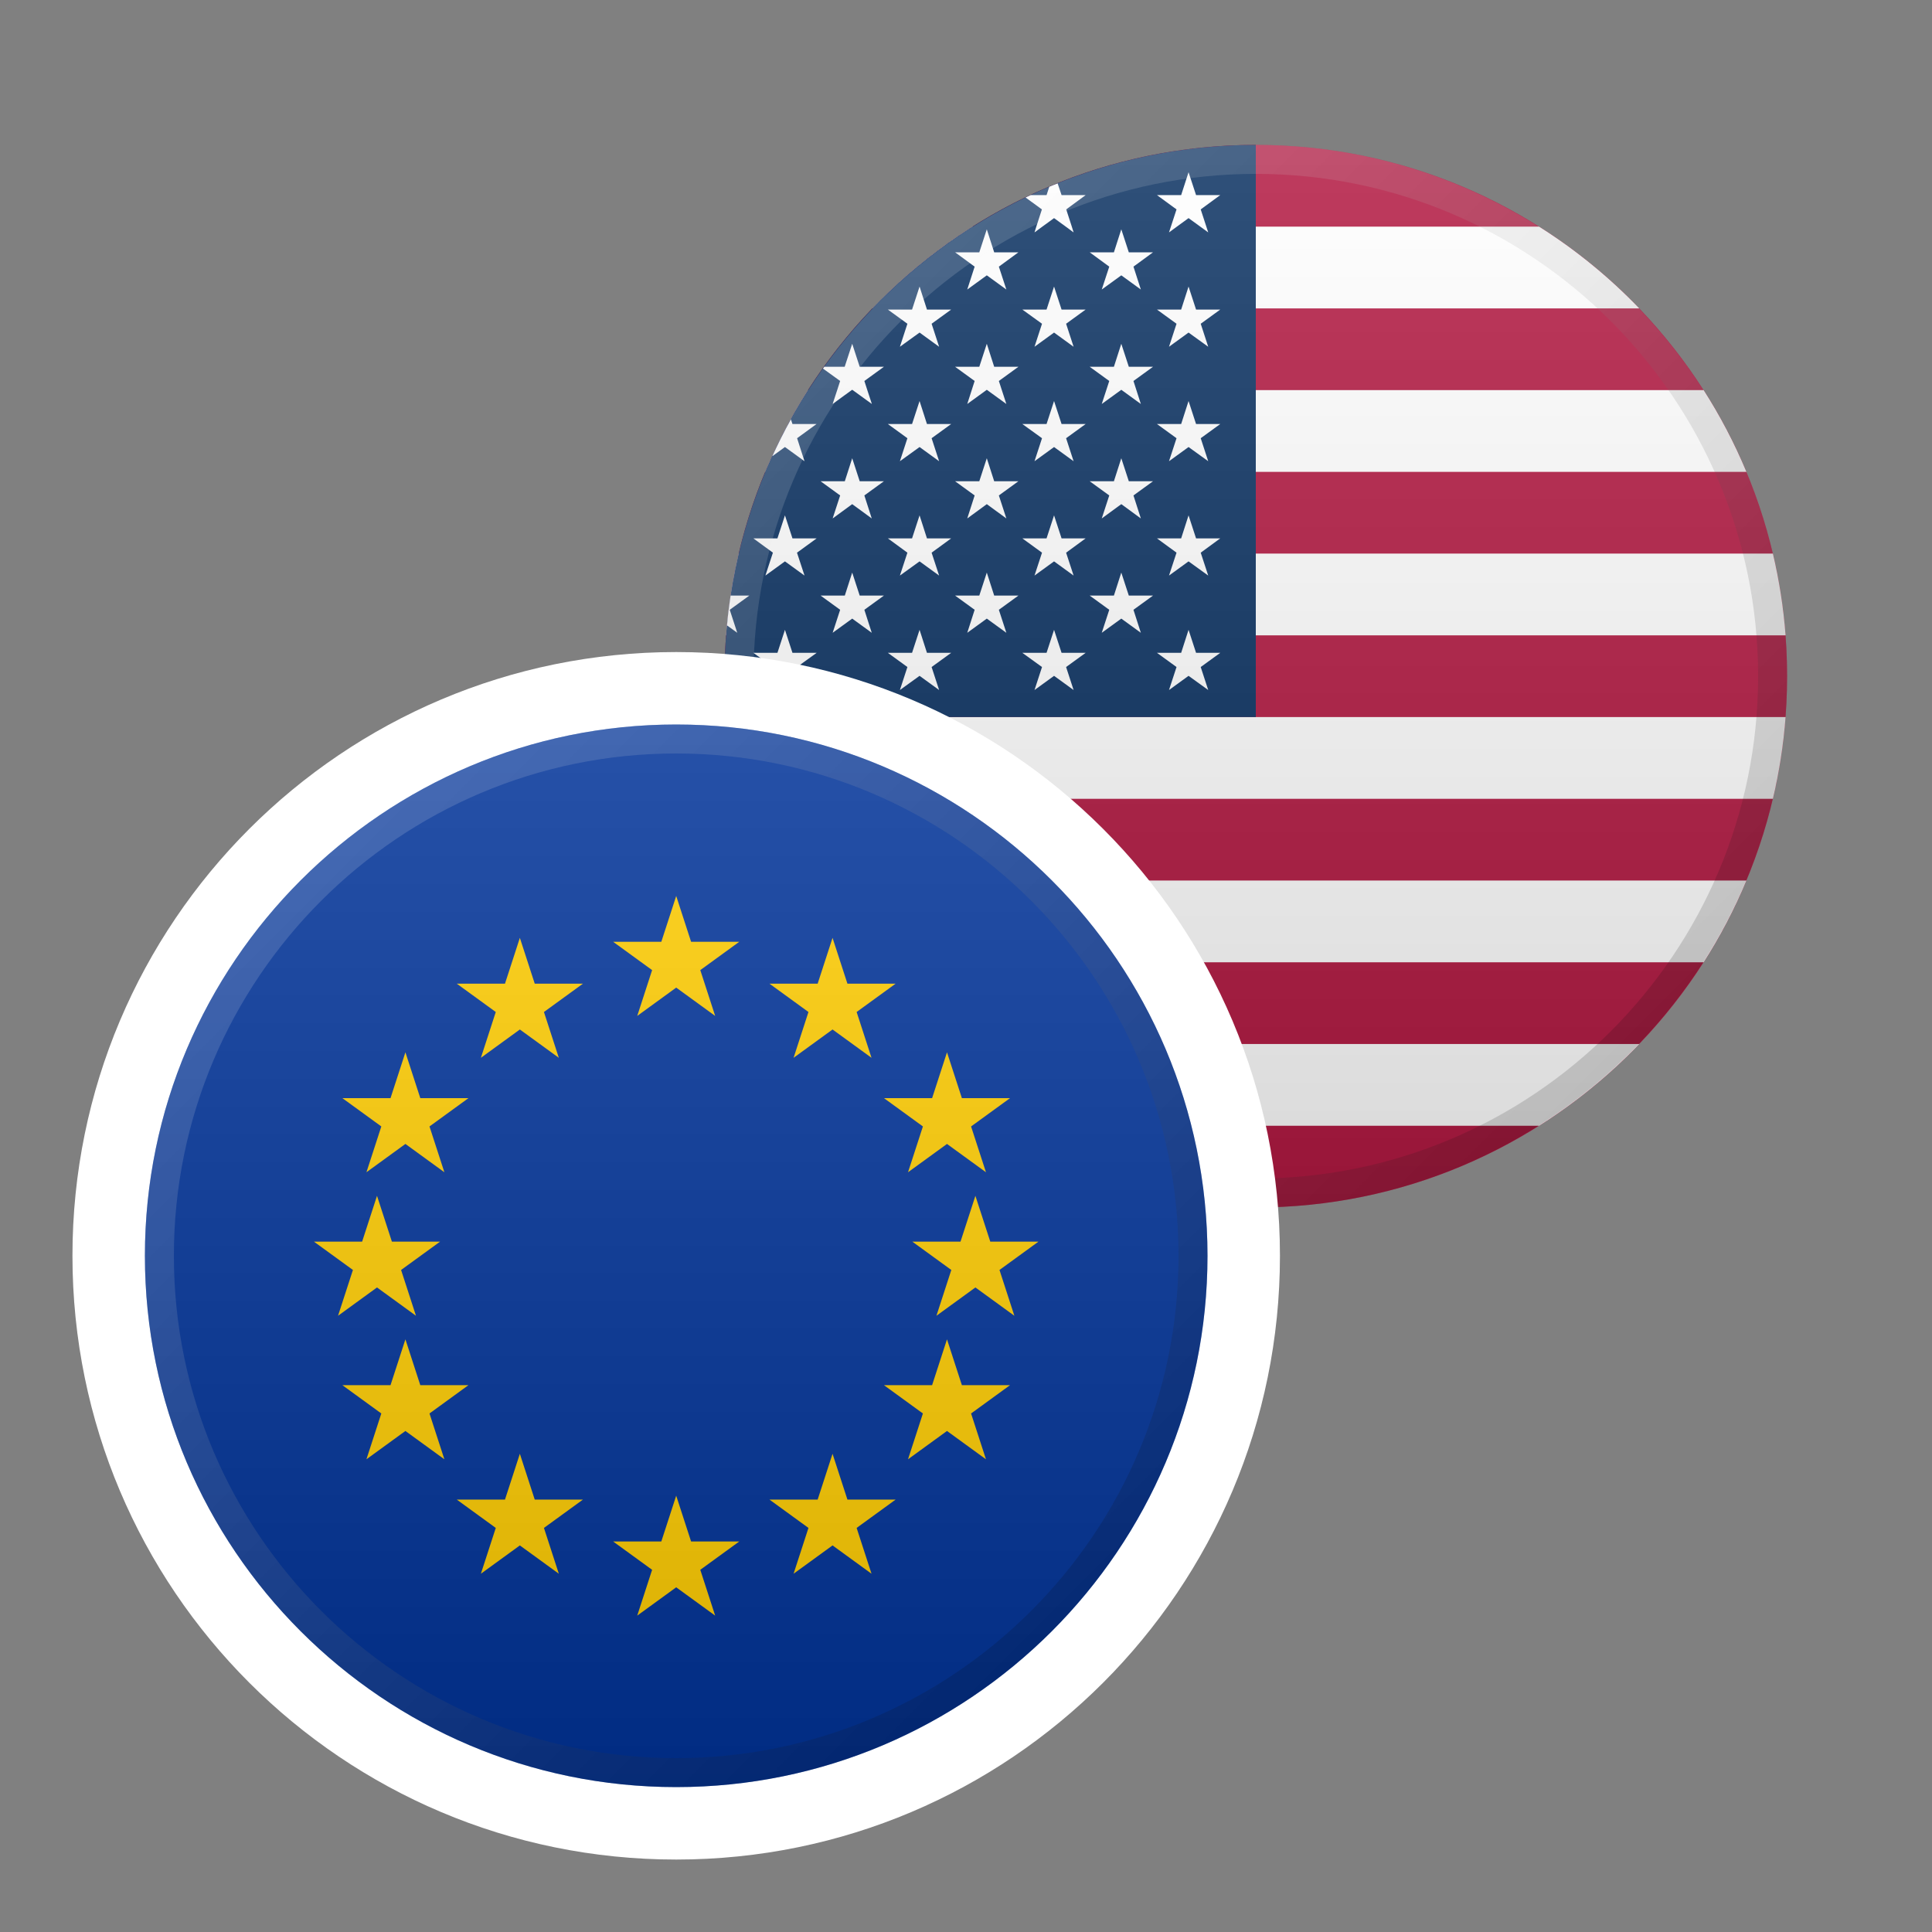 <svg xmlns="http://www.w3.org/2000/svg" xmlns:xlink="http://www.w3.org/1999/xlink" data-name="Calque 1" width="1200" height="1200" viewBox="0 0 400 400">
  <rect x="0" y="0" width="400" height="400" fill="#808080" stroke="none"/>
  <defs>
    <linearGradient id="Dégradé_sans_nom" data-name="Dégradé sans nom" x1="260" y1="30" x2="260" y2="250" gradientUnits="userSpaceOnUse">
      <stop offset="0" stop-color="#fff"/>
      <stop offset="1" stop-color="#000"/>
    </linearGradient>
    <linearGradient id="Dégradé_sans_nom_2" data-name="Dégradé sans nom 2" x1="182.259" y1="62.25" x2="337.751" y2="217.741" gradientUnits="userSpaceOnUse">
      <stop offset="0" stop-color="#fff"/>
      <stop offset="1" stop-color="#000"/>
    </linearGradient>
    <linearGradient id="Dégradé_sans_nom_50" data-name="Dégradé sans nom 50" x1="140" y1="150" x2="140" y2="370" gradientUnits="userSpaceOnUse">
      <stop offset="0" stop-color="#fff"/>
      <stop offset="1" stop-color="#000"/>
    </linearGradient>
    <linearGradient id="Dégradé_sans_nom-2" data-name="Dégradé sans nom" x1="62.259" y1="182.25" x2="217.751" y2="337.741" xlink:href="#Dégradé_sans_nom"/>
  </defs>
  <g>
    <path d="M370,140c0,60.751-49.249,110-110,110s-110-49.249-110-110,49.249-110,110-110,110,49.249,110,110Z" fill="#b31942" stroke-width="0"/>
    <path d="M158.436,182.308h203.127c-2.469,5.92-5.436,11.58-8.857,16.923h-185.414c-3.421-5.343-6.388-11.003-8.857-16.923ZM152.949,165.385h214.102c1.298-5.494,2.189-11.145,2.629-16.923h-219.359c.44,5.778,1.331,11.429,2.629,16.923ZM201.362,233.077h117.276c7.587-4.79,14.549-10.479,20.734-16.923h-158.743c6.184,6.444,13.146,12.133,20.734,16.923ZM180.629,63.846h158.743c-6.184-6.444-13.146-12.133-20.734-16.923h-117.276c-7.587,4.79-14.549,10.479-20.734,16.923ZM150.321,131.538h219.359c-.44-5.778-1.331-11.429-2.629-16.923h-214.102c-1.298,5.494-2.189,11.145-2.629,16.923ZM158.436,97.692h203.127c-2.469-5.92-5.436-11.58-8.857-16.923h-185.414c-3.421,5.343-6.388,11.003-8.857,16.923Z" fill="#fff" stroke-width="0"/>
    <path d="M150,140c0,2.847.108,5.669.321,8.462h109.679V30c-60.751,0-110,49.249-110,110Z" fill="#0a3161" stroke-width="0"/>
    <path d="M246.077,35.653l1.555,4.74h5.011l-4.048,2.962,1.555,4.764-4.073-2.962-4.048,2.962,1.558-4.764-4.051-2.962h5.011l1.531-4.74ZM220.75,43.355l4.024-2.962h-4.987l-.815-2.419c-.565.222-1.16.444-1.728.691l-.565,1.728h-3.286c-.37.173-.716.346-1.061.494l3.382,2.469-1.16,3.579-.37,1.185,1.605-1.185,2.444-1.777,2.444,1.777,1.605,1.185-.37-1.185-1.16-3.579ZM244.547,64.091h-5.011l4.051,2.938-1.558,4.764,4.048-2.938,4.073,2.938-1.555-4.764,4.048-2.938h-5.011l-1.555-4.764-1.531,4.764ZM216.679,64.091h-5.014l4.073,2.938-1.555,4.764,4.048-2.938,4.048,2.938-1.555-4.764,4.048-2.938h-4.987l-1.555-4.764-1.553,4.764ZM188.831,64.091h-5.011l4.048,2.938-1.553,4.764,4.071-2.938,4.048,2.938-1.555-4.764,4.051-2.938h-5.014l-1.531-4.764-1.555,4.764ZM244.547,87.79h-5.011l4.051,2.938-1.558,4.764,4.048-2.938,4.073,2.938-1.555-4.764,4.048-2.938h-5.011l-1.555-4.764-1.531,4.764ZM216.679,87.79h-5.014l4.073,2.938-1.555,4.764,4.048-2.938,4.048,2.938-1.555-4.764,4.048-2.938h-4.987l-1.555-4.764-1.553,4.764ZM188.831,87.79h-5.011l4.048,2.938-1.553,4.764,4.071-2.938,4.048,2.938-1.555-4.764,4.051-2.938h-5.014l-1.531-4.764-1.555,4.764ZM169.057,87.79h-4.987l-.321-.963c-1.38,2.469-2.666,5.036-3.849,7.628l2.614-1.901,4.051,2.938-1.533-4.764,4.024-2.938ZM244.547,111.463h-5.011l4.051,2.962-1.558,4.74,4.048-2.938,4.073,2.938-1.555-4.74,4.048-2.962h-5.011l-1.555-4.764-1.531,4.764ZM216.679,111.463h-5.014l4.073,2.962-1.555,4.74,4.048-2.938,4.048,2.938-1.555-4.74,4.048-2.962h-4.987l-1.555-4.764-1.553,4.764ZM188.831,111.463h-5.011l4.048,2.962-1.553,4.74,4.071-2.938,4.048,2.938-1.555-4.74,4.051-2.962h-5.014l-1.531-4.764-1.555,4.764ZM160.961,111.463h-4.987l4.048,2.962-1.555,4.74,4.048-2.938,4.051,2.938-1.558-4.74,4.073-2.962h-5.011l-1.555-4.764-1.555,4.764ZM244.547,135.162h-5.011l4.051,2.938-1.558,4.764,4.048-2.938,4.073,2.938-1.555-4.764,4.048-2.938h-5.011l-1.555-4.764-1.531,4.764ZM216.679,135.162h-5.014l4.073,2.938-1.555,4.764,4.048-2.938,4.048,2.938-1.555-4.764,4.048-2.938h-4.987l-1.555-4.764-1.553,4.764ZM188.831,135.162h-5.011l4.048,2.938-1.553,4.764,4.071-2.938,4.048,2.938-1.555-4.764,4.051-2.938h-5.014l-1.531-4.764-1.555,4.764ZM160.961,135.162h-4.987l4.048,2.938-1.555,4.764,4.048-2.938,4.051,2.938-1.558-4.764,4.073-2.938h-5.011l-1.555-4.764-1.555,4.764ZM230.624,123.312h-5.011l4.048,2.938-1.555,4.764,4.048-2.938,4.048,2.938-1.531-4.764,4.048-2.938h-5.009l-1.558-4.764-1.531,4.764ZM202.754,123.312h-5.011l4.048,2.938-1.531,4.764,4.048-2.938,4.048,2.938-1.553-4.764,4.046-2.938h-5.011l-1.531-4.764-1.555,4.764ZM174.908,123.312h-5.011l4.048,2.938-1.555,4.764,4.051-2.938,4.046,2.938-1.531-4.764,4.048-2.938h-5.011l-1.553-4.764-1.533,4.764ZM155.135,123.312h-3.873c-.299,2.049-.57,4.098-.741,6.171l2.121,1.531-1.555-4.764,4.048-2.938ZM230.624,99.639h-5.011l4.048,2.938-1.555,4.764,4.048-2.962,4.048,2.962-1.531-4.764,4.048-2.938h-5.009l-1.558-4.764-1.531,4.764ZM202.754,99.639h-5.011l4.048,2.938-1.531,4.764,4.048-2.962,4.048,2.962-1.553-4.764,4.046-2.938h-5.011l-1.531-4.764-1.555,4.764ZM174.908,99.639h-5.011l4.048,2.938-1.555,4.764,4.051-2.962,4.046,2.962-1.531-4.764,4.048-2.938h-5.011l-1.553-4.764-1.533,4.764ZM230.624,75.94h-5.011l4.048,2.938-1.555,4.764,4.048-2.938,4.048,2.938-1.531-4.764,4.048-2.938h-5.009l-1.558-4.764-1.531,4.764ZM202.754,75.94h-5.011l4.048,2.938-1.531,4.764,4.048-2.938,4.048,2.938-1.553-4.764,4.046-2.938h-5.011l-1.531-4.764-1.555,4.764ZM178.956,78.878l4.048-2.938h-5.011l-1.553-4.764-1.558,4.764h-4.221c-.099.123-.197.247-.272.37l3.555,2.567-.617,1.901-.938,2.864,3.925-2.864.126-.074.121.074,3.95,2.864-.938-2.864-.617-1.901ZM230.624,52.242h-5.011l4.048,2.962-1.555,4.74,4.048-2.938,4.048,2.938-1.531-4.74,4.048-2.962h-5.009l-1.558-4.764-1.531,4.764ZM202.754,52.242h-5.011l4.048,2.962-1.531,4.74,4.048-2.938,4.048,2.938-1.553-4.74,4.046-2.962h-5.011l-1.531-4.764-1.555,4.764Z" fill="#fff" stroke-width="0"/>
    <path d="M260,250c-60.642,0-110-49.358-110-110s49.358-110,110-110,110,49.333,110,110-49.331,110-110,110Z" fill="url(#Dégradé_sans_nom)" opacity=".15" stroke-width="0"/>
    <path d="M260,36c57.346,0,104,46.654,104,104s-46.654,104-104,104-104-46.654-104-104,46.654-104,104-104M260,30c-60.642,0-110,49.333-110,110s49.358,110,110,110,110-49.358,110-110-49.331-110-110-110h0Z" fill="url(#Dégradé_sans_nom_2)" opacity=".15" stroke-width="0"/>
  </g>
  <path d="M265,260c0,69.036-55.964,125-125,125S15,329.036,15,260s55.964-125,125-125,125,55.964,125,125Z" fill="#fff" stroke-width="0"/>
  <g>
    <path d="M140,370c-60.642,0-110-49.358-110-110s49.358-110,110-110,110,49.333,110,110-49.331,110-110,110Z" fill="#039" stroke-width="0"/>
    <path d="M143.082,194.988h9.973l-8.068,5.863,3.082,9.485-8.068-5.863-8.068,5.863,3.082-9.485-8.068-5.863h9.973l3.082-9.485,3.082,9.485ZM143.082,319.149l-3.082-9.485-3.082,9.485h-9.973l8.068,5.863-3.082,9.485,8.068-5.863,8.068,5.863-3.082-9.485,8.068-5.863h-9.973ZM78.055,266.554l8.068,5.862-3.082-9.484,8.068-5.862h-9.972l-3.082-9.485-3.082,9.485h-9.973l8.068,5.862-3.082,9.484,8.069-5.862ZM107.631,194.176l-3.082,9.485h-9.973l8.069,5.862-3.082,9.484,8.068-5.862,8.068,5.862-3.082-9.484,8.068-5.862h-9.972l-3.082-9.485ZM83.935,217.871l-3.082,9.485h-9.972l8.068,5.862-3.082,9.484,8.068-5.862,8.068,5.862-3.082-9.484,8.068-5.862h-9.972l-3.082-9.485ZM87.017,286.781l-3.082-9.485-3.082,9.485h-9.973l8.068,5.863-3.082,9.485,8.068-5.863,8.068,5.863-3.082-9.485,8.068-5.863h-9.973ZM110.713,310.478l-3.082-9.485-3.082,9.485h-9.973l8.069,5.862-3.082,9.484,8.068-5.862,8.068,5.862-3.082-9.484,8.068-5.862h-9.972ZM215,257.07h-9.973l-3.082-9.485-3.082,9.485h-9.972l8.068,5.862-3.082,9.484,8.069-5.862,8.068,5.862-3.082-9.484,8.068-5.862ZM172.369,194.176l-3.082,9.485h-9.972l8.068,5.862-3.082,9.484,8.068-5.862,8.068,5.862-3.082-9.484,8.069-5.862h-9.973l-3.082-9.485ZM191.079,233.219l-3.082,9.484,8.068-5.862,8.068,5.862-3.082-9.484,8.068-5.862h-9.972l-3.082-9.485-3.082,9.485h-9.972l8.068,5.862ZM199.147,286.781l-3.082-9.485-3.082,9.485h-9.973l8.068,5.863-3.082,9.485,8.068-5.863,8.068,5.863-3.082-9.485,8.068-5.863h-9.973ZM175.451,310.478l-3.082-9.485-3.082,9.485h-9.972l8.068,5.862-3.082,9.484,8.068-5.862,8.068,5.862-3.082-9.484,8.069-5.862h-9.973Z" fill="#fc0" stroke-width="0"/>
    <path d="M140,370c-60.642,0-110-49.358-110-110s49.358-110,110-110,110,49.333,110,110-49.331,110-110,110Z" fill="url(#Dégradé_sans_nom_50)" opacity=".15" stroke-width="0"/>
    <path d="M140,156c57.346,0,104,46.654,104,104s-46.654,104-104,104-104-46.654-104-104,46.654-104,104-104M140,150c-60.642,0-110,49.333-110,110s49.358,110,110,110,110-49.358,110-110-49.331-110-110-110h0Z" fill="url(#Dégradé_sans_nom-2)" opacity=".15" stroke-width="0"/>
  </g>
<title>spot eurusd</title></svg>
